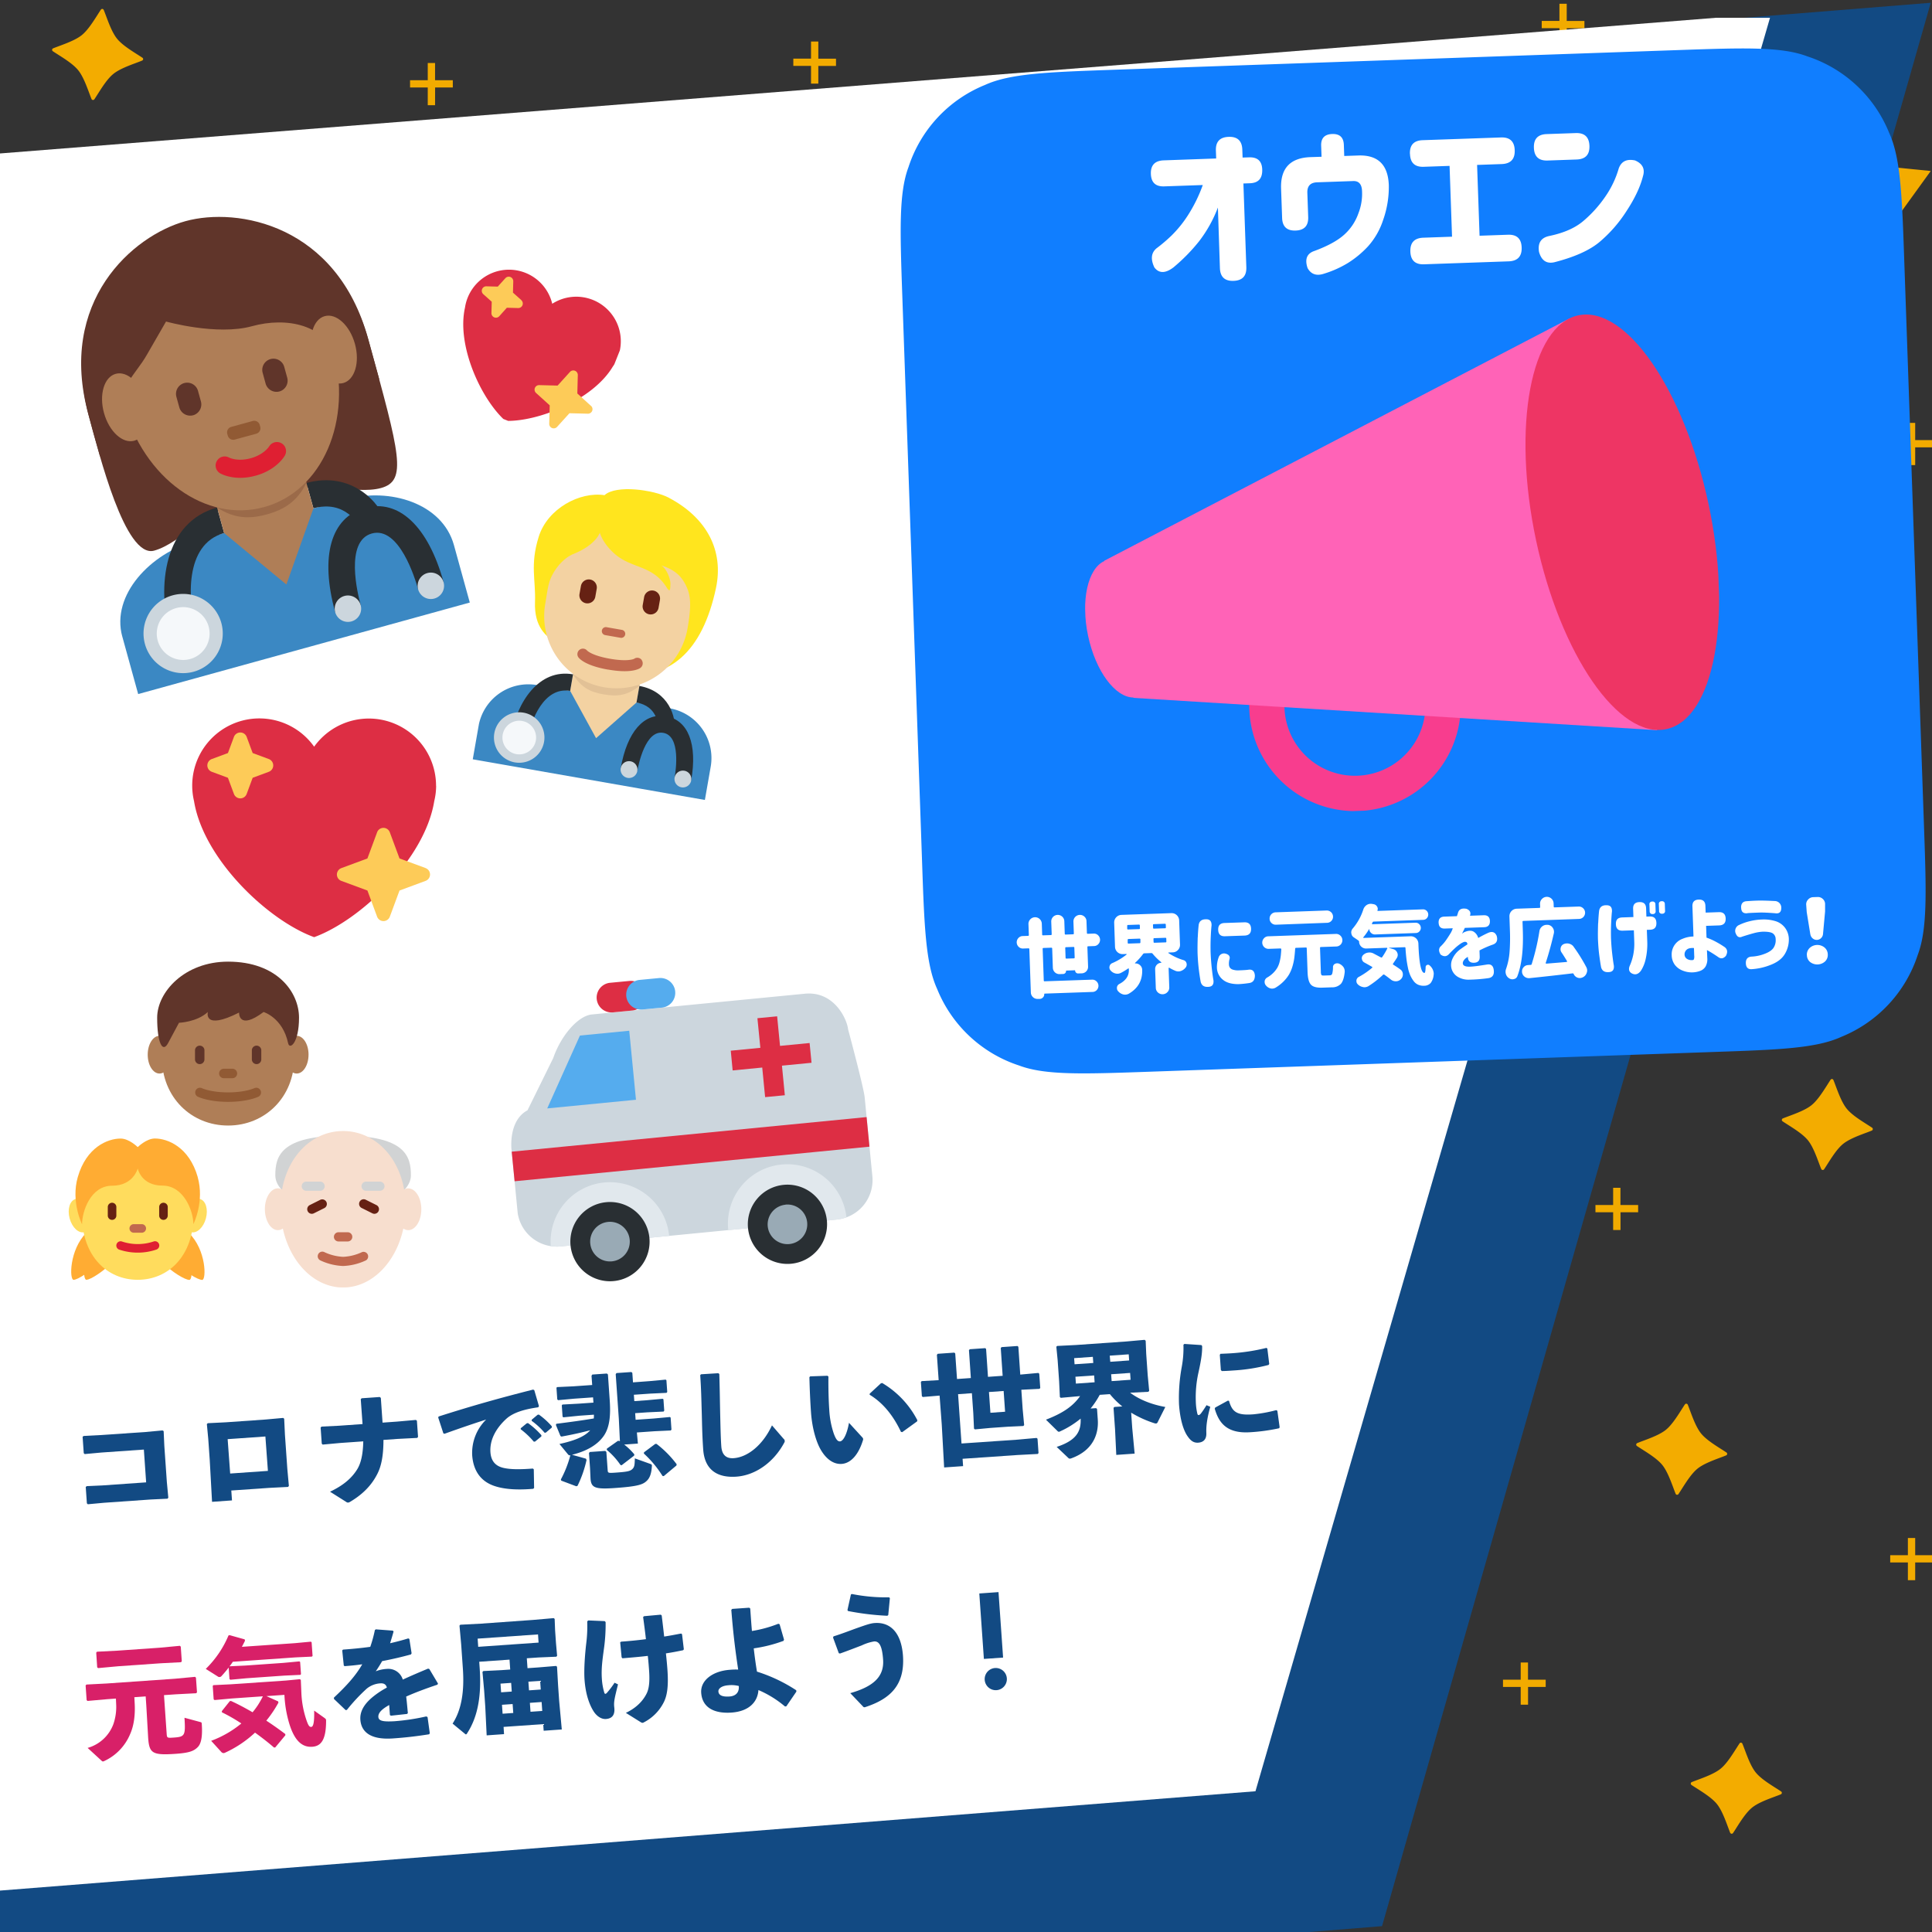<svg id="レイヤー_1" data-name="レイヤー 1" xmlns="http://www.w3.org/2000/svg" xmlns:xlink="http://www.w3.org/1999/xlink" viewBox="0 0 1024 1024"><rect x="0" y="0" width="1024" height="1024" fill="#333333" stroke="none"/><defs><style>.cls-1{fill:none;}.cls-2{clip-path:url(#clip-path);}.cls-3{fill:#f3ac00;}.cls-4{fill:#f2ab00;}.cls-5{clip-path:url(#clip-path-2);}.cls-6{fill:#124a83;}.cls-7{clip-path:url(#clip-path-3);}.cls-8{fill:#fff;}.cls-9{clip-path:url(#clip-path-4);}.cls-10{fill:#d82068;}.cls-11{clip-path:url(#clip-path-7);}.cls-12{fill:#dd2e44;}.cls-13{fill:#fdcb58;}.cls-14{clip-path:url(#clip-path-9);}.cls-15{clip-path:url(#clip-path-10);}.cls-16{fill:#3b88c3;}.cls-17{fill:#f3d2a2;}.cls-18{fill:#e2c196;}.cls-19{fill:#ffe51e;}.cls-20{fill:#c1694f;}.cls-21{fill:#662113;}.cls-22{fill:#292f33;}.cls-23{fill:#ccd6dd;}.cls-24{fill:#f5f8fa;}.cls-25{clip-path:url(#clip-path-12);}.cls-26{fill:#60352a;}.cls-27{fill:#af7e57;}.cls-28{fill:#9b6a49;}.cls-29{fill:#df1f32;}.cls-30{fill:#915a34;}.cls-31{clip-path:url(#clip-path-15);}.cls-32{clip-path:url(#clip-path-16);}.cls-33{fill:#e1e8ed;}.cls-34{fill:#99aab5;}.cls-35{fill:#55acee;}.cls-36{clip-path:url(#clip-path-19);}.cls-37{clip-path:url(#clip-path-21);}.cls-38{clip-path:url(#clip-path-22);}.cls-39{fill:#ffac33;}.cls-40{fill:#ffdc5d;}.cls-41{clip-path:url(#clip-path-25);}.cls-42{fill:#d1d3d4;}.cls-43{fill:#f7dece;}.cls-44{clip-path:url(#clip-path-27);}.cls-45{fill:#107eff;}.cls-46{clip-path:url(#clip-path-31);}.cls-47{fill:#f83d8e;}.cls-48{fill:#ff63b7;}.cls-49{fill:#ee3564;}</style><clipPath id="clip-path"><rect class="cls-1" width="1024" height="1024"/></clipPath><clipPath id="clip-path-2"><rect class="cls-1" y="0.47" width="1024" height="1023.53"/></clipPath><clipPath id="clip-path-3"><rect class="cls-1" y="9.41" width="943.2" height="1014.59"/></clipPath><clipPath id="clip-path-4"><rect class="cls-1" x="458.86" y="8.32" width="532.45" height="532.45" transform="translate(-9.14 25.47) rotate(-2)"/></clipPath><clipPath id="clip-path-7"><rect class="cls-1" x="101.88" y="380.84" width="129.25" height="115.88"/></clipPath><clipPath id="clip-path-9"><rect class="cls-1" x="247.53" y="273.93" width="156.01" height="124.91" transform="translate(-61.94 599.04) rotate(-80.07)"/></clipPath><clipPath id="clip-path-10"><rect class="cls-1" x="247.52" y="273.93" width="156.01" height="124.91" transform="translate(-61.94 599.04) rotate(-80.07)"/></clipPath><clipPath id="clip-path-12"><rect class="cls-1" x="38.68" y="112.89" width="182.36" height="234.96" transform="translate(-56.6 42.85) rotate(-15.43)"/></clipPath><clipPath id="clip-path-15"><rect class="cls-1" x="270.22" y="517.26" width="189.03" height="157.53" transform="translate(-56.09 38.19) rotate(-5.57)"/></clipPath><clipPath id="clip-path-16"><rect class="cls-1" x="270.22" y="517.26" width="189.03" height="157.53" transform="translate(-56.09 38.19) rotate(-5.57)"/></clipPath><clipPath id="clip-path-19"><rect class="cls-1" x="78.29" y="509.69" width="85.24" height="86.86"/></clipPath><clipPath id="clip-path-21"><rect class="cls-1" x="78.29" y="509.69" width="85.24" height="86.86"/></clipPath><clipPath id="clip-path-22"><rect class="cls-1" x="36.42" y="603.43" width="73.21" height="74.95"/></clipPath><clipPath id="clip-path-25"><rect class="cls-1" x="140.39" y="599.44" width="82.92" height="82.92"/></clipPath><clipPath id="clip-path-27"><rect class="cls-1" x="243.74" y="144.67" width="76.75" height="85.61" transform="matrix(0.37, -0.93, 0.93, 0.37, 3.27, 379.78)"/></clipPath><clipPath id="clip-path-31"><rect id="SVGID" class="cls-1" x="574.44" y="170.2" width="336.04" height="258.72" transform="translate(-10 26.09) rotate(-2)"/></clipPath></defs><g class="cls-2"><polygon class="cls-3" points="692.24 42.72 704.84 86.16 660.72 75.16 692.24 42.72"/><polygon class="cls-3" points="978.32 86.16 1023.33 90.63 996.7 127.48 978.32 86.16"/><path class="cls-4" d="M230.59,55.77h-3.87V46.36h-9.38V42.52h9.38V33.4h3.87v9.12H240v3.84h-9.38Z"/><path class="cls-4" d="M551.33,98.15h-3.87V88.74h-9.37V84.9h9.37V75.78h3.87V84.9h9.38v3.84h-9.38Z"/><path class="cls-4" d="M830.4,24.33h-3.87v-9.4h-9.38V11.09h9.38V2h3.87v9.12h9.38v3.84H830.4Z"/><path class="cls-4" d="M1015.09,246.51h-3.87V237.1h-9.37v-3.84h9.37v-9.12h3.87v9.12h9.38v3.84h-9.38Z"/><path class="cls-4" d="M33.16,328.2H29.29v-9.4H19.92V315h9.37v-9.12h3.87V315h9.38v3.84H33.16Z"/><path class="cls-4" d="M56.51,115.61H52.64v-9.4H43.26v-3.84h9.38V93.25h3.87v9.12h9.37v3.84H56.51Z"/><path class="cls-4" d="M433.73,44.33h-3.87V34.92h-9.38V31.08h9.38V22h3.87v9.11h9.37v3.84h-9.37Z"/><path class="cls-4" d="M982.24,382.79h-3.87v-9.41H969v-3.84h9.38v-9.12h3.87v9.12h9.37v3.84h-9.37Z"/><path class="cls-3" d="M971.08,571.9a.87.87,0,0,0-.82.38c-.55.81-1.14,1.75-1.77,2.75-2.33,3.65-5.22,8.2-8.3,10.7s-8.12,4.37-12.18,5.88c-1.1.41-2.15.8-3.06,1.17a.87.87,0,0,0-.48,1.13.83.83,0,0,0,.32.4c.81.55,1.75,1.14,2.75,1.78,3.65,2.32,8.2,5.21,10.7,8.29s4.37,8.13,5.88,12.19c.41,1.1.8,2.14,1.17,3a.86.86,0,0,0,1.13.48.83.83,0,0,0,.4-.32c.55-.81,1.14-1.75,1.78-2.74,2.32-3.66,5.21-8.21,8.29-10.7s8.13-4.38,12.19-5.89c1.1-.41,2.14-.8,3-1.17a.86.86,0,0,0,.48-1.13.83.83,0,0,0-.32-.4c-.81-.54-1.75-1.14-2.74-1.77-3.66-2.33-8.21-5.22-10.7-8.3s-4.37-8.13-5.89-12.19c-.41-1.1-.8-2.14-1.16-3A.87.87,0,0,0,971.08,571.9Z"/><path class="cls-3" d="M40.32,456.63a.69.69,0,0,0-.6.41c-.33.71-.69,1.53-1.07,2.41-1.38,3.2-3.11,7.19-5.25,9.55s-5.91,4.5-8.95,6.23c-.83.46-1.61.9-2.29,1.31a.7.7,0,0,0,.07,1.24c.71.33,1.54.69,2.41,1.06,3.2,1.39,7.19,3.12,9.55,5.26s4.51,5.91,6.23,8.95c.46.83.9,1.61,1.31,2.29a.7.7,0,0,0,1.24-.07c.33-.71.69-1.54,1.06-2.41,1.39-3.2,3.12-7.19,5.26-9.56s5.92-4.5,9-6.22c.82-.46,1.6-.9,2.28-1.31a.7.7,0,0,0-.07-1.24c-.71-.33-1.53-.69-2.4-1.07-3.2-1.39-7.19-3.11-9.56-5.25s-4.5-5.92-6.22-9c-.47-.82-.91-1.6-1.31-2.28A.72.72,0,0,0,40.32,456.63Z"/><path class="cls-3" d="M893.84,744a.85.85,0,0,0-.81.38c-.55.81-1.15,1.75-1.78,2.74-2.33,3.66-5.22,8.21-8.29,10.7s-8.13,4.37-12.19,5.89c-1.1.41-2.15.8-3,1.16a.87.87,0,0,0-.49,1.13.94.94,0,0,0,.32.41c.82.54,1.76,1.14,2.75,1.77,3.66,2.33,8.21,5.22,10.7,8.29s4.37,8.13,5.89,12.19c.41,1.1.8,2.15,1.16,3.05a.87.87,0,0,0,1.13.49.85.85,0,0,0,.4-.32c.55-.82,1.15-1.76,1.78-2.75,2.33-3.66,5.22-8.21,8.29-10.7s8.13-4.37,12.19-5.89c1.1-.41,2.15-.8,3-1.16a.87.87,0,0,0,.49-1.13.85.85,0,0,0-.32-.4c-.82-.55-1.75-1.15-2.75-1.78-3.65-2.32-8.21-5.22-10.7-8.29s-4.37-8.13-5.88-12.19c-.41-1.1-.8-2.15-1.17-3.05A.87.87,0,0,0,893.84,744Z"/><path class="cls-3" d="M18.5,601.08a.7.7,0,0,0-.6.4c-.33.72-.69,1.54-1.07,2.41-1.39,3.2-3.11,7.19-5.25,9.56s-5.91,4.5-8.95,6.22c-.83.47-1.61.91-2.29,1.31a.71.71,0,0,0-.25,1,.79.79,0,0,0,.32.28c.71.34,1.53.69,2.4,1.07,3.2,1.39,7.19,3.12,9.56,5.25s4.51,5.92,6.23,9c.46.82.9,1.61,1.31,2.28a.71.71,0,0,0,1,.25.76.76,0,0,0,.28-.31c.33-.72.69-1.54,1.06-2.41,1.39-3.2,3.12-7.19,5.26-9.56s5.92-4.5,9-6.22l2.28-1.31a.7.7,0,0,0,.24-1,.65.65,0,0,0-.31-.28c-.71-.34-1.53-.69-2.4-1.07-3.2-1.39-7.2-3.12-9.57-5.25s-4.5-5.92-6.22-9c-.46-.83-.9-1.6-1.31-2.28A.67.67,0,0,0,18.5,601.08Z"/><path class="cls-3" d="M922.81,923.66a.86.86,0,0,0-.82.38c-.54.81-1.14,1.75-1.77,2.74-2.33,3.66-5.22,8.21-8.3,10.7s-8.12,4.38-12.18,5.89c-1.1.41-2.15.8-3.06,1.17a.87.87,0,0,0-.48,1.13.89.89,0,0,0,.32.4c.82.55,1.75,1.14,2.75,1.77,3.65,2.33,8.2,5.22,10.7,8.3s4.37,8.12,5.88,12.18c.42,1.1.8,2.15,1.17,3.06a.87.87,0,0,0,1.13.48.89.89,0,0,0,.4-.32c.55-.81,1.15-1.75,1.78-2.75,2.32-3.65,5.22-8.2,8.29-10.7s8.13-4.37,12.19-5.88c1.1-.41,2.14-.8,3.05-1.17a.87.87,0,0,0,.49-1.13.92.92,0,0,0-.33-.4c-.81-.55-1.74-1.14-2.74-1.78-3.66-2.32-8.21-5.21-10.7-8.29s-4.37-8.13-5.88-12.19c-.42-1.1-.8-2.14-1.17-3A.87.87,0,0,0,922.81,923.66Z"/><path class="cls-3" d="M59.85,820.6a.69.69,0,0,0-.6.41c-.34.71-.69,1.53-1.07,2.4-1.39,3.2-3.12,7.19-5.25,9.56s-5.92,4.5-9,6.23c-.83.46-1.61.9-2.28,1.31a.69.69,0,0,0-.25,1,.7.7,0,0,0,.31.28c.72.33,1.54.69,2.41,1.06,3.2,1.39,7.19,3.12,9.56,5.26s4.5,5.91,6.22,8.95c.47.83.91,1.61,1.31,2.29a.7.7,0,0,0,1,.24.65.65,0,0,0,.28-.31c.34-.71.69-1.54,1.07-2.41,1.39-3.2,3.12-7.19,5.25-9.56s5.92-4.5,9-6.22c.83-.46,1.6-.9,2.28-1.31a.71.71,0,0,0,.25-1,.76.76,0,0,0-.31-.28c-.72-.33-1.54-.69-2.41-1.07-3.2-1.39-7.19-3.11-9.56-5.25s-4.5-5.92-6.22-9c-.47-.82-.91-1.6-1.31-2.28A.72.72,0,0,0,59.85,820.6Z"/></g><g class="cls-5"><polygon class="cls-6" points="1023.33 1.47 -509.73 124.83 -607.9 132.7 -1987.67 243.7 -1987.67 1239.73 -898.61 1152.24 -325.77 1106.09 732.51 1020.9 1023.33 1.47"/></g><g class="cls-7"><polygon class="cls-8" points="938.81 7.11 -601.25 128.87 -693.55 136.15 -1990.99 238.81 -1990.99 1159.49 -966.94 1078.56 -428.32 1035.94 665.42 949.4 938.81 7.11"/></g><g class="cls-2"><path class="cls-6" d="M52.84,760.65,77,759l9.13-.84.61.35.36,7.86,1.33,19.07.78,8.35-.42.55-9,.43-24.7,1.73-8.55.79-.49-.49-.61-8.69.56-.43,8.18-.37,23.28-1.63-1.21-17.38-22.5,1.57-8.87.82-.49-.49-.61-8.69.56-.42Z"/><path class="cls-6" d="M112.39,796l-1.23-22.27-.78-11.09-.74-7.83.48-.49,9.55-.47,21.14-1.48,9.26-.84.55.42.4,8.44,1.28,18.29.81,8.87-.42.55-9.86.5L122.59,790l.37,5.25Zm28.27-34.63-20,1.41L122,781l20-1.4Z"/><path class="cls-6" d="M191.21,741.6l.48-.49,9.6-.67.56.48.91,13.1,7.66-.54,10-.89.55.42.6,8.56-.42.55-10.32.53-7.59.53c0,7.94-1,13.94-3.52,18.55-3.28,6.23-8.18,10.74-14.31,14.36a3.16,3.16,0,0,1-.89.32,1.84,1.84,0,0,1-1.14-.44l-8.45-5.33c6.3-3,11.2-6.65,14.47-12,1.92-3.2,3-7.84,3.14-14.69l-12.25.86-9.26.85-.49-.49-.6-8.56.49-.49,9.15-.45,12.58-.88Z"/><path class="cls-6" d="M235,759.72l-2.74-8.41.22-.54c17.78-5.68,32-9.67,50.09-14.26l.61.29,2.48,8.49-.41.61c-7.16,1-13.36,2.76-17.09,6.28-5.69,5.29-8.65,11.42-8.22,17.52.34,5,3,7.41,6.9,8.31,3.64.86,8.85.88,15.6.35l.48.42.17,9.89-.49.43c-8.1.7-15.22.34-20.7-1.55-6.61-2.28-11-7.45-11.63-16.26a24.73,24.73,0,0,1,7.41-18.9c-6.24,2-13.06,4.3-22.08,7.54ZM276,757l3.2-2.63.64-.11a41.58,41.58,0,0,1,7.1,6.41l0,.65-3.39,2.78-.64,0a41.61,41.61,0,0,0-6.91-6.55Zm5.81-4.51,3.14-2.63.65-.11a39.52,39.52,0,0,1,6.88,6.23l0,.65-3.2,2.7-.64.05a39.24,39.24,0,0,0-6.83-6.3Z"/><path class="cls-6" d="M310.57,773.13l.31.69a60,60,0,0,1-4.78,13.7l-.64.24-8-3-.18-.64a57.92,57.92,0,0,0,5-12.73l.13-.08c-.58.11-.9.13-1.48-.61l-4.41-5.36c7.44-1.63,13.22-3.73,16.3-7.27-4.67,1.24-9.42,2.29-15.21,3.35l-.55-.29-2.43-5.89.22-.6c7-.89,14.14-1.84,19.87-2.83a16,16,0,0,0,.06-2l-7.65.54-8.54.86-.42-.36-.41-6,.36-.42,8.57-.46,7.84-.55-.2-2.79-10,.7-8.55.79-.42-.43-.43-6.16.37-.35,8.57-.4,10-.7-.35-4.92.41-.62,7.72-.54.56.48.95,13.62c.52,7.52.13,14-3,18.71-3.66,5.47-10.22,8.6-17,10.25Zm11.5,6c.11,1.55.18,1.68,4,1.41,6.22-.43,7.83-.74,9.05-1.87s1.27-2.37,1.36-5.7l8.22,2.94c.74.28.88.46.8,1.25-.17,3.07-.82,5.86-2.53,7.54-2.07,2.1-4.54,3.12-17.31,4-10.38.73-12.34-.24-12.67-5l-.25-5.39-.57-8.17.42-.55,8.24-.58.56.55Zm22.18-47.1,8.55-.8.41.3.44,6.23-.36.48-8.58.4-8.75.61.24,3.37,6.48-.45,8.55-.79.41.3.42,6-.36.48-8.57.4-6.48.45.24,3.5,9.6-.67,8.55-.79.41.29.44,6.36-.36.48-8.57.4-9.4.66.54,5.89-7.26.51a34.07,34.07,0,0,1,5.38,5.22l-.14.67-6.62,5.09-.6-.16a38.73,38.73,0,0,0-7.27-8l.08-.66,5.84-4.12.65,0,.41.24L328,752.16l-1.66-23.8.41-.61,7.91-.55.49.48.35,5Zm3.05,33.28H348a55,55,0,0,1,10.66,10.79l-.15.66-6.71,5.62-.65-.09a57.23,57.23,0,0,0-9.89-11.88l.08-.66Z"/><path class="cls-6" d="M371.55,728.4l9.15-.57.55.41c.24,8.07.3,13.6.44,20.3.14,5.66.26,13,.61,18,.33,4.67,2.68,6.59,6.57,6.32,7.46-.52,15.48-7,20.29-17.39l6.16,7.13a1.5,1.5,0,0,1,.34,2.06c-5.7,10.63-15.47,17.31-25.39,18s-16.79-3.45-17.56-14.41c-.63-9-.6-15.07-.81-21-.16-5.07-.24-10.8-.77-18.38Z"/><path class="cls-6" d="M429.43,729.5l9.16-.32.49.43c-.08,7.24.17,13.67.44,17.43a46.8,46.8,0,0,0,2.38,12.73c.9,2.48,1.87,4.3,3.3,4.2,1.75-.12,3.71-3.78,4.78-9.85l7.06,7.72a1.37,1.37,0,0,1,.31,1.61c-2.13,6.92-6,12.08-11.25,12.45-4.22.29-8.12-2.43-11.08-7.5-2.3-3.94-4.56-11.08-5.18-19.9-.36-5.26-.67-11.49-.84-18.58ZM461,738.63l5.88-5.43.7-.18a49.12,49.12,0,0,1,18.65,19.75l-.16.6-7.87,5.7-.67-.15c-4.12-8.7-9.55-15.43-16.62-19.69Z"/><path class="cls-6" d="M489.1,740.44l-.49-.42-.52-7.52.42-.49,9-.5-.94-13.42.42-.55,8.82-.62.48.43.95,13.55,7.33-.51-1-14.79.43-.48,8.17-.57.48.42,1,14.78,7.78-.54-1-14.72.42-.49,8.43-.59.48.43,1,14.72,9.59-.87.48.42.53,7.52-.42.49-9.61.48.71,10.31.78,8.42-.42.48-8.25.38-9.27.65-8.16.77-.48-.42-.37-8.12-.75-10.64-7.32.51,1.82,26.14,29.12-2,10.68-.94.49.42.53,7.59-.42.48-10.72.56-29.11,2,.27,3.89-10.05.7-1.26-22.71L498,739.69Zm35.07-2.64.77,11,7.78-.55-.77-11Z"/><path class="cls-6" d="M608.31,728.91l.78,8.29-.49.49-9.61.48c4.27,3.22,10.53,6.1,18.65,7.56l-4.18,8.3a.9.9,0,0,1-.69.44,2.42,2.42,0,0,1-.92-.13,57.4,57.4,0,0,1-12.31-5.59l.57,8.17,1.27,13.53-9.73.68L591,757.56l-.8-11.35.43-.49,4.21-.29a45,45,0,0,1-6.58-6.51l-5.38.37a45.77,45.77,0,0,1-4.84,7.25l2.92-.2.49.42.4,5.71c.41,5.9-1.18,15.78-14,20.46a2.88,2.88,0,0,1-.64.17,1.08,1.08,0,0,1-1-.38l-6.15-5.83c10.58-3.47,13-8.33,12.7-15a48,48,0,0,1-10.67,6.67,3.48,3.48,0,0,1-.83.32c-.26,0-.53-.15-.88-.52l-6-5.9c8.43-3.26,14.05-6.78,18.08-12.47l-.32,0-9.91.89-.48-.43-.39-8.31-.79-11.28-.69-7.06.43-.42,9.93-.5,26.59-1.86,9.84-.88.56.48.29,7Zm-39-9.06.23,3.24,9.92-.69-.23-3.25Zm.69,9.85.25,3.64,9.92-.7-.25-3.63Zm18.47-7.93,10-.7-.22-3.25-10.06.7Zm.72,10.24,10.05-.7-.26-3.63-10.05.7Z"/><path class="cls-6" d="M627.74,712.31l9,.6.42.5c.07,3.77-.51,7.53-2,14.28a59.78,59.78,0,0,0-1.35,15.21,31.15,31.15,0,0,0,.85,6.52c.26.83.91.85,1.81-.19a51.06,51.06,0,0,0,3-4.45l2,.84c-1.56,5.65-2.24,9.8-2.09,13.9.14,2.92-1.16,4.84-4.14,5.11-2.59.25-4.24-1.07-5.91-3.56-1.6-2.3-3.78-7.42-4.43-16.76a91,91,0,0,1,1.47-19.91,55,55,0,0,0,.88-11.66ZM678,757a99.57,99.57,0,0,1-15.17,2.1c-13,.92-16.92-5.4-19-12.48l.28-.61,6.72-3.66.59.15c1.66,6,4.33,7.78,13,7.11a75.36,75.36,0,0,0,12-2.21l.61.35,1.2,8.65Zm-31.17-39.45c2.14-.09,4.22-.17,6.23-.31a105.31,105.31,0,0,0,18.18-2.83l.48.35,1,8.15-.35.54a95.49,95.49,0,0,1-18.63,2.93c-2.07.15-4.08.29-6.17.3l-.49-.55-.56-8Z"/><path class="cls-10" d="M88.33,918.8c.17,2.33.17,2.4,3.74,2.15,5.9-.41,6.31-1,5.71-10.5l8.44,2.28c.66.15.68.41.72,1,.48,6.81-.37,10.52-2.13,12.27-2.07,2.1-4.48,3.05-11.68,3.56-12.39.86-14-.32-14.59-8.3l-1-17.33-.33-4.8-6,.42.19,3.57c.3,6.17-.49,11.7-2.46,16.07a27.27,27.27,0,0,1-13.48,14.1,3.48,3.48,0,0,1-.83.32.91.91,0,0,1-.67-.28l-7.52-6.9A20.47,20.47,0,0,0,60.1,913.8a27.91,27.91,0,0,0,1.46-10.72l-.12-2.8-4.28.3-10.76.95-.48-.42-.54-7.78.42-.49,10.78-.56,36.11-2.52,10.69-1,.48.43.55,7.78-.42.48-10.72.56-6.35.44ZM52,884.13l-.49-.42L51,875.93l.42-.49,10.78-.55,22.44-1.57,10.68-1,.49.43.54,7.78-.42.48-10.71.56-22.44,1.57Z"/><path class="cls-10" d="M156.2,870.92l8.55-.8.41.3.51,7.27-.37.35-8.57.4-33.33,2.33c-.53.82-1.13,1.64-1.73,2.4l8.45-.4,20-1.4,8.55-.8.41.3.45,6.49-.36.35-8.58.4-20,1.4-8.48.79-.48-.36-.43-6.1c-1.25,1.65-2.52,3.11-3.73,4.43a1.44,1.44,0,0,1-2,.34l-.07-.06-6.34-4a54,54,0,0,0,12.05-17.72l.57-.17,8,2.24.18.7c-.51,1.08-1.09,2.17-1.66,3.25Zm-8.79,30.85.18.64a61.64,61.64,0,0,1-6.44,9.57c3.62,2.35,7,4.78,10.08,7.11l0,.66-5.35,6.43-.65.05c-2.91-2.54-6.36-5.23-10.06-7.9A59.65,59.65,0,0,1,119.21,929a2.45,2.45,0,0,1-.64.18,1.75,1.75,0,0,1-1.35-.69l-5.3-5.82a55,55,0,0,0,16-9.2,89.4,89.4,0,0,0-10.32-5.92l0-.65,4.19-5.25.64-.11c3.7,1.7,7.63,3.77,11.43,6,1-1.17,1.86-2.35,2.69-3.58a44.42,44.42,0,0,0,2.78-4.88l-16.47,1.15-9.13.83-.48-.35-.5-7.14.36-.41,9.23-.45,29.31-2,7.31-.71.48.42.3,7a51.16,51.16,0,0,0,2.86,14.79c.89,2.54,1.52,3.15,2.36,3.09s1.73-1.36,1.55-8.65l5.42,3.86c.89.66.91.85.9,1.63,0,10.1-2.72,13.36-7.32,13.68-4.93.34-9.3-2.55-12.28-12.57a62.57,62.57,0,0,1-2.48-14.94l-9.53.67Z"/><path class="cls-6" d="M177,899.76c6.85-6.41,11.63-11.76,15-17.66-3.09.48-6.33.77-9.38,1l-.41-.36-.82-8,.43-.42c4.86-.34,9.65-.81,14.43-1.46a69,69,0,0,0,2.44-8.9l.5-.37,9,.68.42.43c-.62,2.32-1.26,4.32-1.84,6.25,3.2-.74,6.41-1.55,9.6-2.56l.6.28,1.19,7.61-.35.61c-4.67,1.3-9.92,2.52-15.26,3.54-.93,1.63-2.22,3.74-3.4,5.39a19,19,0,0,1,6-1.27,8,8,0,0,1,8.34,5.67c4-1.84,8.47-3.78,13.41-5.82l.66.21,4.58,7.7-.28.6c-6.43,2.15-11.89,4.22-16.57,6.3.31,2.52.6,5.7.88,8.8l-.43.42-8.53.93-.55-.36c-.13-1.88-.27-3.82-.37-5.31-3.83,2.15-5.9,4.12-5.75,6.33s2.79,2.6,8.56,2.27a116.49,116.49,0,0,0,16.83-2.55l.68.34,1.19,8.59-.36.54c-6.12.95-11.55,1.66-19.13,2.19-13.1.92-16.92-4.36-17.31-9.93-.44-6.23,4.51-10.94,10.3-14.8,1.12-.74,2.37-1.47,3.75-2.22-.44-1.6-1.47-2.37-3.41-2.24a12.54,12.54,0,0,0-7.24,2.79,95.4,95.4,0,0,0-10.54,11.29l-.65.11L177,900.47Z"/><path class="cls-6" d="M267.15,919.13l-9.21.65-.74-15.26-.59-8.43-.89-9.91.43-.49,9.67-.48,4.6-.32-.36-5.25L254,880.76l.22,3.11c1,13.88-.62,25.66-6.68,34.88-.17.33-.36.48-.55.5a.67.67,0,0,1-.48-.23l-6.63-5.47c4.82-7.44,6.28-17.25,5.45-29.18l-.9-12.84-.89-9.91.42-.48,10.78-.56,28-2,10.75-.94.49.42.23,6,.47,6.75.6,6.8-.42.48-9.42.4-6.22.43.37,5.25,5.51-.38,9.65-.8.49.42.56,9.93.57,8.17,1.39,15.15-9.6.67-.25-3.5-21,1.47Zm18.31-48.52-.3-4.34-32,2.24.3,4.34Zm-14.22,25.95-.32-4.6-5.64.4.32,4.6Zm.8,11.35-.34-4.73-5.64.39.33,4.74Zm14.57-12.42-.32-4.6-6.23.43.33,4.6Zm.79,11.35-.33-4.74-6.22.44.33,4.73Z"/><path class="cls-6" d="M311.8,858.86l8.7.37.49.49a93.32,93.32,0,0,1-1,14.93c-.64,4.86-1.35,9.6-1,15a33.2,33.2,0,0,0,1.31,7.53c.25.76.71.8,1.43,0a44.06,44.06,0,0,0,4-5.3l1.82.86c-1.72,7.09-2.3,9.08-2,12,.55,4.06-1,6.12-4.37,6.36-2.53.18-4.8-1.55-6.25-3.6-2-2.92-4.5-8.48-5.12-17.3-.4-5.77.31-14.16.93-19.35a72.48,72.48,0,0,0,.5-11.5Zm19.92,49c5.61-2.67,9.06-6.37,10.95-10.15,1.26-2.43,1.79-6.05,1.37-12.15-.14-2-.35-4.93-.69-7.9-4.26.5-8.73.87-13.46,1.27l-.43-.56-.75-7.9.5-.36c4.34-.3,8.87-.75,13.14-1.31-.39-3.68-.93-7.62-1.48-11.75l.49-.43,8.87-.81.49.42c.46,3.81.91,7.49,1.3,11.18,3.29-.49,6.24-1.09,9-1.6l.48.36.95,8-.36.48c-2.82.59-5.85,1.19-9.14,1.68.37,3.3.66,6.6.81,8.74.65,9.21-.24,14.23-2.33,17.89a24.16,24.16,0,0,1-10.32,10,1.85,1.85,0,0,1-.5.17,1.58,1.58,0,0,1-.87-.26Z"/><path class="cls-6" d="M415.32,869.67a75.17,75.17,0,0,1-15.82,4c.5,4.4,1.05,8.4,1.71,12.33A83.43,83.43,0,0,1,422,895.86l.11.71-5.32,7.79-.71.12a55.15,55.15,0,0,0-14.1-8.72c-.36,6-4.68,11.27-14.28,11.94-8.95.63-15.49-2.5-16.05-10.47-.47-6.75,6.36-11.59,15.18-12.2a34.35,34.35,0,0,1,4.42-.12c-1.46-9.73-2.6-18.52-3.64-31.67l.48-.49,9-.63.55.42c.3,4.28.57,8.23.9,11.92a66.18,66.18,0,0,0,14-3.84l.67.28,2.33,8.1Zm-29.24,23.55c-3.44.24-5.42,1.68-5.31,3.3.15,2.14,2.35,2.9,5.86,2.66s5.24-2.33,4.95-5.56a15.46,15.46,0,0,0-5.5-.4Z"/><path class="cls-6" d="M444.58,876.23l-3.06-8.32.28-.61c4.4-1.35,9.16-3.24,13.1-4.63,3.75-1.3,6.36-2.27,8.69-2.43,8.3-.58,14.1,5.07,15,17.26,1.09,15.63-6.74,23-20.11,27.34a1,1,0,0,1-1.14-.44l-6.68-7c12.78-3.63,18-9.08,17.4-17.77-.52-7.32-2.06-9.82-4.79-9.63a24.91,24.91,0,0,0-6.5,2.08c-3.36,1.28-7.42,2.87-11.55,4.33Zm4.59-22.87,1.83-8.27.57-.23a91.43,91.43,0,0,0,19.67,1.75l.42.42-.87,9-.5.36a140.21,140.21,0,0,1-20.83-2.52Z"/><path class="cls-6" d="M531.66,878.55l-10.18.71-2.43-34.69,10.18-.72Zm2,11.46a5.88,5.88,0,1,1,0-.11Z"/></g><g class="cls-11"><g class="cls-11"><path class="cls-12" d="M231.12,416.5a35.63,35.63,0,0,0-64.62-20.74,35.6,35.6,0,0,0-63.66,28.84c5,30.76,39.15,63.21,63.66,72.12,24.51-8.91,58.71-41.36,63.66-72.12a35,35,0,0,0,1-8.1"/><path class="cls-13" d="M225.57,460.08,211.75,455l-5.12-13.81A3.6,3.6,0,0,0,202,439a3.55,3.55,0,0,0-2.13,2.14L194.74,455l-13.82,5.12a3.61,3.61,0,0,0-2.13,4.64,3.56,3.56,0,0,0,2.13,2.13L194.74,472l5.12,13.82a3.6,3.6,0,0,0,6.77,0L211.75,472l13.82-5.12a3.61,3.61,0,0,0,0-6.77m-83.11-57.81-8.54-3.17-3.17-8.54a3.6,3.6,0,0,0-4.64-2.13,3.56,3.56,0,0,0-2.13,2.13l-3.17,8.54-8.54,3.17a3.6,3.6,0,0,0,0,6.77l8.54,3.17,3.17,8.54a3.6,3.6,0,0,0,6.77,0l3.17-8.54,8.54-3.17a3.6,3.6,0,0,0,2.13-4.64,3.56,3.56,0,0,0-2.13-2.13"/></g></g><g class="cls-14"><g class="cls-15"><g class="cls-2"><path class="cls-16" d="M373.6,424l3.08-17.58a26.77,26.77,0,0,0-21.74-31h0l-70.31-12.31a26.77,26.77,0,0,0-31,21.75l-3.08,17.58Z"/><polygon class="cls-17" points="302.2 366.2 315.93 391.25 337.35 372.36 340.43 354.78 305.27 348.63 302.2 366.2"/><path class="cls-18" d="M303.73,357.41c4.29,7,9,9.37,16.24,10.63s12.51.62,18.92-4.47L342,346l-35.15-6.15Z"/><path class="cls-19" d="M354.52,263.81c-8-4.22-28-7-34.12-1.36-13-2-30.2,7-34.89,22.1-4.65,14.92-1.5,22.78-1.95,34.53-.51,13.32,6.08,18.76,11.62,21.53,6.46,12.58,15.49,13.67,30.5,16.3,29.32,5.13,46.72-12,53.79-45.15,4.27-20-4.88-37.35-25-47.95"/><path class="cls-17" d="M363.64,310.46c-2.15-4.42-5.23-8.22-13-10.73,2.75,1.89,4.78,7.12,4.7,9.8s-.08,4.86-2,1.83c-7.64-12.12-18.67-9.81-27.77-18-6.35-5.71-7.66-11-7.66-11s-2,6.44-14,11.27c-3.48,1.4-8,5.08-11.18,11.12-2.3,4.35-2.55,8.53-3.78,15.54a38.27,38.27,0,0,0,75.39,13.2c2.23-12.74,1.76-17.94-.69-23"/><path class="cls-20" d="M329,338.06l-8.37-1.47a2.13,2.13,0,0,1,.73-4.19l8.38,1.47a2.13,2.13,0,0,1-.74,4.19"/><path class="cls-21" d="M310.61,319.74a4.26,4.26,0,0,1-3.46-4.92l.74-4.19a4.25,4.25,0,0,1,8.38,1.46l-.74,4.19a4.25,4.25,0,0,1-4.92,3.46m33.5,5.86a4.26,4.26,0,0,1-3.45-4.92l.74-4.19a4.25,4.25,0,0,1,8.39,1.36.36.36,0,0,0,0,.11l-.74,4.19a4.24,4.24,0,0,1-4.92,3.45"/><path class="cls-20" d="M322.29,354.91c-12.1-2.11-15.28-5.86-15.79-6.6a2.93,2.93,0,0,1,4.7-3.48c.2.2,2.79,2.69,12.1,4.32,9.66,1.69,12.83.05,12.86,0a2.86,2.86,0,0,1,4,.71l0,.07a3,3,0,0,1-.78,4.1c-.73.53-5,3-17.09.85"/><path class="cls-22" d="M279.62,391.69l-8.79-1.54c3.15-18,14.79-35.91,32.9-32.74l-1.53,8.79c-13.9-2.43-20.85,15.61-22.58,25.49m77.78-4.5-8.79-1.54c.32-1.81-.36-11.39-11.26-13.3l1.54-8.78c15.53,2.71,19.72,16.72,18.51,23.62"/><path class="cls-23" d="M277.53,377.73A13.38,13.38,0,1,1,262,388.61h0a13.39,13.39,0,0,1,15.49-10.88h0"/><path class="cls-24" d="M276.76,382.13a8.92,8.92,0,1,1-10.32,7.25h0a8.92,8.92,0,0,1,10.32-7.25"/><path class="cls-22" d="M366.35,413.66l-8.79-1.54c.64-3.67,3.37-22.05-6-23.7S338.43,405,337.79,408.66L329,407.12c3.37-19.26,12.37-29.53,24.06-27.49s16.66,14.77,13.29,34"/><path class="cls-23" d="M334.16,403.5a4.46,4.46,0,1,1-5.16,3.63h0a4.45,4.45,0,0,1,5.16-3.62h0"/><path class="cls-23" d="M362.72,408.5a4.46,4.46,0,1,1-5.16,3.63h0a4.46,4.46,0,0,1,5.16-3.62h0"/></g></g></g><g class="cls-25"><g class="cls-25"><g class="cls-2"><path class="cls-16" d="M249,319.36l-8.4-30.43c-6.18-22.4-34.33-30.54-56.74-24.35L102.74,287c-22.4,6.18-44.1,28.07-37.91,50.48l8.4,30.42Z"/><path class="cls-26" d="M101,127.22c27.75-7.66,77.84-6.55,94.44,53.58s20.43,74,6.55,77.85-36.22-4.94-64,2.72S96,287.91,81.7,291.85c-15.46,4.26-29.2-51.69-34.31-70.19C30.8,161.52,73.24,134.88,101,127.22"/><path class="cls-22" d="M103.88,333.94l-13.52,3.74c-7.64-27.68-3.17-61,24.7-68.67l3.74,13.52c-21.4,5.9-19.11,36.21-14.92,51.41M204.59,277l-13.52,3.74c-.77-2.78-8.19-15.94-24.95-11.31L162.39,256c23.89-6.59,39.27,10.49,42.2,21.1"/><path class="cls-23" d="M91.52,315.53a21,21,0,1,1-14.68,25.88,21,21,0,0,1,14.68-25.88h0"/><path class="cls-24" d="M93.39,322.29a14,14,0,1,1-9.79,17.25h0a14,14,0,0,1,9.79-17.25"/><path class="cls-22" d="M235.14,308.63l-13.52,3.73c-1.56-5.64-10.06-33.6-24.55-29.6s-7.44,32.36-5.88,38l-13.52,3.73c-8.18-29.63-2.32-50.29,15.67-55.26s33.62,9.77,41.8,39.4"/><path class="cls-23" d="M182.56,315.87a7,7,0,1,1-4.89,8.62h0a7,7,0,0,1,4.88-8.62h0"/><path class="cls-23" d="M226.51,303.74a7,7,0,1,1-4.89,8.63h0a7,7,0,0,1,4.88-8.63h0"/><polygon class="cls-27" points="112.1 258.26 118.8 282.54 151.79 309.81 166.12 269.47 159.42 245.2 112.1 258.26"/><path class="cls-28" d="M115.06,269c9.08,5.9,17.08,6.2,26.4,3.63s16.18-7,20.94-16.69l-5.48-19.86-47.33,13.07Z"/><path class="cls-27" d="M65.35,214.53c-10.88-39.44,5.15-78.27,35.8-86.73s64.33,16.66,75.21,56.1-5.66,76.39-36.31,84.85S76.23,254,65.35,214.54"/><path class="cls-29" d="M135.47,252.12c-10.86,3-18-.8-18.8-1.25a4.8,4.8,0,0,1,4.68-8.38c.3.15,4.64,2.29,11.57.38s9.63-6.1,9.74-6.27a4.83,4.83,0,0,1,6.55-1.66A4.77,4.77,0,0,1,151,241.4c-.43.79-4.63,7.72-15.49,10.72"/><path class="cls-26" d="M57.89,240.47c-2-6.72-.71-1.43-1.16-3.06-6.39-23.13,14.8-.49,10.25-17s4.25-20.7,10.94-32.5C81.28,182,88,170.42,88,170.42s27,7.59,45.49,2.49,39.58-.92,44.69,17.58,10.92-14.54,17.3,8.59c.46,1.65-1.15-3.54.61,3.25L201,201c-3.7-13.53-3.56-13-5.94-21.66-16.6-60.13-69-69.77-96.79-62.11S30.3,159.67,46.9,219.81c1.48,5.36,2.21,8.54,6.13,22Z"/><path class="cls-26" d="M102.35,220.1a6,6,0,0,1-7.3-4.15l-1.58-5.71a5.94,5.94,0,0,1,11.45-3.16l1.58,5.72a6,6,0,0,1-4.15,7.31m45.74-12.63a6,6,0,0,1-7.3-4.14l-1.57-5.72a5.93,5.93,0,0,1,11.44-3.15l1.57,5.71a5.94,5.94,0,0,1-4.14,7.3"/><path class="cls-30" d="M135.81,229.88,124.39,233a3,3,0,0,1-3.65-2.07l-.29-1a3,3,0,0,1,2.07-3.65L134,223.12a3,3,0,0,1,3.65,2.08l.29,1a3,3,0,0,1-2.08,3.66"/><path class="cls-27" d="M77.32,212.82c2.7,9.79-.07,19.1-6.19,20.78s-13.27-4.87-16-14.67.07-19.1,6.18-20.79,13.28,4.88,16,14.68m110.81-30.58c2.7,9.79-.07,19.1-6.19,20.78s-13.27-4.88-16-14.67.07-19.1,6.19-20.79,13.27,4.88,16,14.68"/></g></g></g><g class="cls-31"><g class="cls-32"><g class="cls-31"><g class="cls-2"><path class="cls-23" d="M449.5,545.56c-.51-5.23-7.26-20.4-22.94-18.87l-112.88,11c-7.2.7-16.28,11-20.45,23.09l-13.65,27.71c-7.28,3.87-9.26,13.2-8.41,21.93l3.06,31.35a21,21,0,0,0,22.93,18.87h0L443.5,646.38a21,21,0,0,0,18.87-22.93h0l-4.07-41.81c-.52-5.37-8.79-36.07-8.79-36.07"/><path class="cls-33" d="M320.25,626.74a31.49,31.49,0,0,0-28.34,33.68,21.08,21.08,0,0,0,5.26.22l57.49-5.6a31.5,31.5,0,0,0-34.4-28.3h0m128.37,18.41A31.49,31.49,0,0,0,386,652l57.49-5.6a21,21,0,0,0,5.12-1.24"/><path class="cls-22" d="M321.27,637.19a21,21,0,1,1-18.87,22.94,21,21,0,0,1,18.87-22.94h0"/><path class="cls-34" d="M322.28,647.64a10.5,10.5,0,1,1-9.43,11.47,10.5,10.5,0,0,1,9.43-11.47h0"/><path class="cls-22" d="M415.33,628A21,21,0,1,1,396.47,651,21,21,0,0,1,415.33,628h0"/><path class="cls-34" d="M416.35,638.47A10.5,10.5,0,1,1,406.92,650a10.51,10.51,0,0,1,9.43-11.48"/><path class="cls-12" d="M271.17,610.42l188.14-18.34,1.53,15.68L272.7,626.1Zm157.94-57.6-15.68,1.52-1.53-15.67-10.45,1L403,555.37l-15.68,1.52,1,10.46L404,565.82l1.53,15.68,10.45-1-1.53-15.68,15.68-1.53Z"/><polygon class="cls-35" points="307.38 548.86 333.51 546.31 337.08 582.89 290.04 587.48 307.38 548.86"/><path class="cls-12" d="M342.18,527a7.87,7.87,0,0,1-7.07,8.6h0l-10.46,1a7.88,7.88,0,0,1-1.52-15.68l10.45-1a7.87,7.87,0,0,1,8.6,7.07h0"/><path class="cls-35" d="M357.86,525.47a7.87,7.87,0,0,1-7.07,8.6h0l-10.45,1a7.88,7.88,0,0,1-1.53-15.68l10.46-1a7.89,7.89,0,0,1,8.6,7.07h0"/></g></g></g></g><g class="cls-36"><g class="cls-36"><g class="cls-37"><path class="cls-27" d="M90.82,559c0,5.54-2.8,10-6.27,10s-6.26-4.49-6.26-10,2.8-10,6.26-10,6.27,4.49,6.27,10m72.71,0c0,5.54-2.81,10-6.27,10S151,564.49,151,559s2.81-10,6.27-10,6.27,4.49,6.27,10"/><path class="cls-27" d="M85.81,560.36c0-21.38,15.71-38.71,35.1-38.71S156,539,156,560.36s-15.72,36.2-35.1,36.2-35.1-14.83-35.1-36.2"/><path class="cls-26" d="M105.86,564a2.5,2.5,0,0,1-2.5-2.5h0v-5a2.51,2.51,0,0,1,5,0v5a2.5,2.5,0,0,1-2.51,2.5h0M136,564a2.51,2.51,0,0,1-2.51-2.5h0v-5a2.51,2.51,0,0,1,5,0v5A2.5,2.5,0,0,1,136,564h0"/><path class="cls-30" d="M120.91,584c-10.5,0-15.94-2.66-16.17-2.77a2.51,2.51,0,0,1,2.23-4.49c.13.06,4.83,2.25,13.94,2.25s13.89-2.23,13.93-2.25a2.51,2.51,0,0,1,2.23,4.49c-.23.11-5.66,2.77-16.16,2.77m2.5-12.54h-5a2.51,2.51,0,0,1,0-5h5a2.51,2.51,0,0,1,0,5h0"/><path class="cls-26" d="M120.91,509.69c-23.15,0-37.61,16.2-37.61,29.7s2.89,18.9,5.78,13.5l5.79-10.8s9.5-.31,15.29-5.71c0,0-2.68,10,16.54.31,0,0-.42,9.72,13-.31,0,0,10.13,3,13,16.51.8,3.75,5.79,0,5.79-13.5s-11.57-29.7-37.6-29.7"/></g></g></g><g class="cls-38"><g class="cls-38"><g class="cls-38"><path class="cls-39" d="M100.17,653.56c9.17,8.88,9.26,24.82,7,24.82s-9.35-4.21-13.78-8.94-4-15.38-4-15.38l3.6-9.8s-2,.42,7.2,9.31"/><path class="cls-39" d="M93.36,653.56c9.17,8.88,9.27,24.82,7,24.82s-9.34-4.2-13.78-8.94-4-15.38-4-15.38l3.6-9.8s-2,.42,7.2,9.31M39,678.33c-2.27,0-2.27-15.89,6.81-25s6.81-9.07,6.81-9.07l4.53,9.07s0,11.35-4.53,15.89S41.25,678.33,39,678.33"/><path class="cls-39" d="M45.79,678.33c-2.27,0-2.27-15.89,6.81-25s6.8-9.07,6.8-9.07l4.54,9.07s0,11.35-4.54,15.89-11.34,9.08-13.61,9.08"/><path class="cls-40" d="M47.86,642.82c-1.3-4.85-4.8-8.12-7.83-7.3s-4.43,5.4-3.13,10.24,4.8,8.11,7.83,7.3,4.43-5.4,3.13-10.24m61.28,2.93c1.3-4.84-.1-9.42-3.13-10.24s-6.53,2.46-7.83,7.31.1,9.42,3.13,10.24,6.54-2.46,7.83-7.3"/><path class="cls-40" d="M102.53,644.29C102.53,623,89.32,608,73,608s-29.5,15-29.5,36.32,13.21,34,29.5,34,29.51-12.73,29.51-34"/><path class="cls-29" d="M73,663.92a30.77,30.77,0,0,1-9.88-1.62,2.27,2.27,0,0,1,1.6-4.25,26.38,26.38,0,0,0,16.57,0,2.27,2.27,0,1,1,1.59,4.25h0A30.44,30.44,0,0,1,73,663.92"/><path class="cls-20" d="M75.29,653.36H70.75a2.27,2.27,0,0,1,0-4.53h4.54a2.27,2.27,0,0,1,0,4.53"/><path class="cls-21" d="M59.4,646.56a2.27,2.27,0,0,1-2.27-2.27h0v-4.54a2.27,2.27,0,0,1,4.54,0v4.54a2.27,2.27,0,0,1-2.27,2.27h0m27.24,0a2.27,2.27,0,0,1-2.27-2.27h0v-4.54a2.27,2.27,0,0,1,4.54,0v4.54a2.28,2.28,0,0,1-2.27,2.27h0"/><path class="cls-39" d="M104.8,623.86c-4.54-15.89-15.89-20.43-22.7-20.43C77.56,603.43,73,608,73,608s-4.54-4.54-9.08-4.54c-6.81,0-18.15,4.54-22.7,20.43-3.74,13.09,2.27,25,2.27,25,0-6.82,4.54-20.43,15.89-20.43S73,619.32,73,619.32s1.78,9.08,13.13,9.08,16.37,13.62,16.37,20.43c0,0,6-11.88,2.27-25"/></g></g></g><g class="cls-41"><g class="cls-41"><path class="cls-42" d="M217.79,622.93c0,9.93-16.09,18-35.94,18s-35.93-8-35.93-18,2.77-21,35.93-21,35.94,11.13,35.94,21"/><path class="cls-43" d="M216.4,629.84a4.63,4.63,0,0,0-2.2.63c-3.32-18.57-16.53-31-32.35-31s-29,12.46-32.34,31a4.62,4.62,0,0,0-2.21-.62c-3.81,0-6.91,4.95-6.91,11S143.49,652,147.3,652a4.79,4.79,0,0,0,2.62-.84c3.89,18,16.7,31.24,31.93,31.24s28-13.23,31.93-31.24a4.82,4.82,0,0,0,2.62.84c3.82,0,6.91-5,6.91-11.06s-3.09-11.06-6.91-11.06"/><path class="cls-21" d="M165.27,643.34a2.44,2.44,0,0,1-1.09-4.62l5.53-2.77a2.44,2.44,0,0,1,2.18,4.37l-5.53,2.76a2.43,2.43,0,0,1-1.09.26m33.16,0a2.39,2.39,0,0,1-1.08-.26l-5.53-2.76a2.44,2.44,0,1,1,2.06-4.42l.12.06,5.53,2.76a2.44,2.44,0,0,1-1.1,4.62"/><path class="cls-42" d="M201.36,631.15h-7.31a2.44,2.44,0,1,1,0-4.88h7.31a2.44,2.44,0,1,1,0,4.88h0m-31.7,0h-7.31a2.44,2.44,0,1,1,0-4.88h7.31a2.44,2.44,0,1,1,0,4.88h0"/><path class="cls-20" d="M181.85,671a31,31,0,0,1-12.14-3,2.44,2.44,0,0,1,2.17-4.37,26.2,26.2,0,0,0,10,2.51,26,26,0,0,0,10-2.5A2.44,2.44,0,0,1,194,668a31,31,0,0,1-12.15,3m2.44-13h-4.87a2.44,2.44,0,0,1,0-4.88h4.87a2.44,2.44,0,1,1,0,4.88h0"/></g></g><g class="cls-44"><g class="cls-44"><g class="cls-2"><path class="cls-12" d="M327.34,189.67A23.6,23.6,0,0,0,292.7,161a23.58,23.58,0,0,0-46.25,2.07c-4.52,20.14,8.53,48.5,21.41,60,17.27.55,46.28-11,56.89-28.69a23.77,23.77,0,0,0,2.59-4.75"/><path class="cls-13" d="M313.2,215.1,306,208.55l.25-9.75a2.39,2.39,0,0,0-4.16-1.67l-6.55,7.24-9.76-.25a2.39,2.39,0,0,0-1.66,4.16l7.24,6.55-.26,9.76a2.39,2.39,0,0,0,4.17,1.66l6.55-7.23,9.75.25a2.39,2.39,0,0,0,1.67-4.17m-36.88-56-4.48-4,.16-6a2.4,2.4,0,0,0-4.17-1.67l-4.05,4.48-6-.16a2.39,2.39,0,0,0-1.67,4.17l4.48,4-.16,6a2.39,2.39,0,0,0,4.17,1.67l4-4.48,6,.16a2.39,2.39,0,0,0,1.66-4.17"/></g></g></g><g class="cls-2"><path class="cls-3" d="M54.28,4.74a.87.87,0,0,0-.81.38c-.55.81-1.15,1.75-1.78,2.75-2.33,3.65-5.22,8.2-8.29,10.7s-8.13,4.37-12.19,5.88c-1.1.41-2.15.8-3.05,1.17a.86.86,0,0,0-.48,1.13.83.83,0,0,0,.32.4c.81.54,1.75,1.14,2.74,1.77,3.66,2.33,8.21,5.22,10.7,8.3s4.37,8.12,5.88,12.18c.42,1.1.8,2.15,1.17,3.05a.87.87,0,0,0,1.13.49,1,1,0,0,0,.4-.32c.55-.82,1.15-1.76,1.78-2.75,2.32-3.66,5.21-8.21,8.29-10.7s8.13-4.37,12.19-5.88c1.1-.41,2.14-.8,3-1.17A.87.87,0,0,0,75.82,31a.92.92,0,0,0-.33-.4c-.81-.54-1.75-1.14-2.74-1.77-3.66-2.33-8.21-5.22-10.7-8.3s-4.37-8.13-5.88-12.19c-.42-1.1-.8-2.14-1.17-3A.87.87,0,0,0,54.28,4.74Z"/><path class="cls-4" d="M809.9,903.52H806v-9.41h-9.38v-3.84H806v-9.11h3.87v9.11h9.38v3.84H809.9Z"/><path class="cls-4" d="M1015.09,837.53h-3.87v-9.4h-9.37v-3.84h9.37v-9.12h3.87v9.12h9.38v3.84h-9.38Z"/><path class="cls-4" d="M858.9,651.93H855v-9.41h-9.38v-3.84H855v-9.12h3.87v9.12h9.38v3.84H858.9Z"/></g><rect class="cls-1" width="1024" height="1024"/><path class="cls-45" d="M589.67,37,889.84,26.53c33.87-1.18,54.2-1.89,67.95,3.3a70.38,70.38,0,0,1,43.5,40.59c6.13,13.37,6.84,33.71,8,67.61l10.47,300c1.19,33.9,1.9,54.24-3.29,68a70.38,70.38,0,0,1-40.56,43.53c-13.35,6.13-33.68,6.84-67.56,8L608.22,568.07c-33.88,1.18-54.2,1.89-68-3.3a70.4,70.4,0,0,1-43.51-40.59c-6.13-13.37-6.84-33.71-8-67.61l-10.48-300c-1.18-33.91-1.89-54.25,3.29-68A70.42,70.42,0,0,1,522.12,45C535.47,38.91,555.8,38.2,589.67,37Z"/><path class="cls-8" d="M576.7,512.28a3.45,3.45,0,0,1-3.32,3.61l-1.92.06a1.47,1.47,0,0,1-1.12-.42,1.49,1.49,0,0,1-.5-1.08.17.17,0,0,0-.19-.18l-4.45.16c-.12,0-.18.06-.17.19a1.51,1.51,0,0,1-.42,1.11,1.49,1.49,0,0,1-1.09.5l-1.88.07a3.47,3.47,0,0,1-3.61-3.37l-.35-10.19a.41.41,0,0,0-.48-.44l-4.12.14a.41.41,0,0,0-.45.48l.59,16.75a.4.4,0,0,0,.47.44l25.14-.87a3.08,3.08,0,0,1,2.32.88,3.25,3.25,0,0,1,.16,4.63,3.11,3.11,0,0,1-2.26,1l-25.31.88a.25.25,0,0,0-.27.29,2.28,2.28,0,0,1-.67,1.74,2.42,2.42,0,0,1-1.72.78l-1.05,0a3.4,3.4,0,0,1-2.54-.94,3.46,3.46,0,0,1-1.12-2.47l-.8-22.94a.41.41,0,0,0-.47-.45l-2.85.1a3.12,3.12,0,0,1-2.32-.88,3.32,3.32,0,0,1-.17-4.68,3.13,3.13,0,0,1,2.26-1.05l2.85-.1a.41.41,0,0,0,.44-.47l-.2-5.6a3.54,3.54,0,1,1,7.07-.25l.19,5.6a.4.4,0,0,0,.48.44l4.12-.14a.41.41,0,0,0,.45-.47l-.24-6.66a3.45,3.45,0,0,1,3.35-3.56,3.45,3.45,0,0,1,3.58,3.32l.23,6.65a.41.41,0,0,0,.48.45l3.89-.14a.41.41,0,0,0,.45-.47l-.22-6.25a3.45,3.45,0,0,1,3.34-3.56,3.4,3.4,0,0,1,2.49.92,3.29,3.29,0,0,1,1.09,2.4l.22,6.24a.41.41,0,0,0,.48.45l3.11-.11a3.13,3.13,0,0,1,2.33.88,3.31,3.31,0,0,1,.16,4.68,3.09,3.09,0,0,1-2.25,1.05l-3.12.11a.4.4,0,0,0-.45.47Zm-11.92-4.64a.4.4,0,0,0,.48.44l3.9-.13a.41.41,0,0,0,.44-.48l-.18-5.14a.41.41,0,0,0-.48-.44l-3.89.14a.4.4,0,0,0-.45.47Zm60.65-7a3.88,3.88,0,0,1-1.08,2.87,3.81,3.81,0,0,1-2.77,1.26l-2.25.08a.13.13,0,0,0-.11.12.13.13,0,0,0,.07.16,29.14,29.14,0,0,0,8,3.76,2.23,2.23,0,0,1,1.57,1.56,3,3,0,0,1,.12.73,2.46,2.46,0,0,1-.45,1.49A5.41,5.41,0,0,1,626,514.6a3.94,3.94,0,0,1-1.32.28,4.1,4.1,0,0,1-1.66-.31,27.68,27.68,0,0,1-3.27-1.63.27.27,0,0,0-.25,0,.23.23,0,0,0-.11.21l.35,10.14a3.39,3.39,0,0,1-1,2.58,3.59,3.59,0,0,1-5,.18,3.39,3.39,0,0,1-1.14-2.51l-.35-9.87a3.29,3.29,0,0,1,3.19-3.37s.06,0,.09-.12,0-.13,0-.16a30.47,30.47,0,0,1-4.61-4.53.89.89,0,0,0-.74-.34l-3.63.13a.88.88,0,0,0-.72.39,32.92,32.92,0,0,1-4.24,4.7.1.1,0,0,0,0,.16.14.14,0,0,0,.14.11,3.39,3.39,0,0,1,2.53.95,3.31,3.31,0,0,1,1.12,2.42q.3,8.44-7.22,12.75a4.54,4.54,0,0,1-1.73.43,4.12,4.12,0,0,1-1.2-.15,5.22,5.22,0,0,1-2.58-1.65,2.26,2.26,0,0,1-.65-1.5,3.75,3.75,0,0,1,0-.59,2.41,2.41,0,0,1,1.32-1.8c3.45-1.83,5.13-4.37,5-7.62v-.36a.21.21,0,0,0-.15-.2.24.24,0,0,0-.23,0,33.8,33.8,0,0,1-3.86,2.34,4.07,4.07,0,0,1-1.69.43,4.57,4.57,0,0,1-1.2-.14,4.8,4.8,0,0,1-2.58-1.61,2.41,2.41,0,0,1-.6-1.5,2.09,2.09,0,0,1,.07-.65,2.34,2.34,0,0,1,1.41-1.7,32.49,32.49,0,0,0,7.64-4.59c.06,0,.08-.08,0-.16a.16.16,0,0,0-.14-.11l-1.88.07a4,4,0,0,1-4.13-3.86l-.44-12.8a4,4,0,0,1,3.85-4.13l26.46-.93a4,4,0,0,1,4.13,3.86Zm-27.55-10.39a.41.41,0,0,0-.44.48l0,1.47a.41.41,0,0,0,.47.44l5.83-.2a.41.41,0,0,0,.44-.48l-.05-1.47a.41.41,0,0,0-.48-.44Zm.26,7.44a.4.4,0,0,0-.44.47l0,1.52a.41.41,0,0,0,.47.44l5.83-.2a.41.41,0,0,0,.44-.48l0-1.51a.4.4,0,0,0-.48-.44ZM617.5,492a.4.4,0,0,0,.44-.48l-.05-1.46a.41.41,0,0,0-.47-.45l-5.87.21a.41.41,0,0,0-.45.47l.06,1.47a.4.4,0,0,0,.47.44Zm-6.08,7.24a.4.4,0,0,0,.47.44l5.87-.2a.4.4,0,0,0,.44-.48l-.05-1.51a.4.4,0,0,0-.47-.44l-5.87.2a.41.41,0,0,0-.45.48Zm23.42-2.42q.18-4,.5-6.69c.36-2,1.68-2.93,3.94-2.89q2.94-.06,2.87,3.21c-.16,1.44-.31,3.49-.43,6.15s-.15,5.43-.07,8.34c.13,3.09.36,5.95.66,8.59s.59,4.68.86,6.11q.3,3.25-2.64,3.4c-2.26.2-3.63-.67-4.13-2.61q-.51-2.65-1-6.63t-.66-8.44v0c-.07-3,0-5.87.07-8.5ZM645,513.16a15,15,0,0,1,.86-5.59,3,3,0,0,1,3.6-2.15q3,.76,2.13,3.23a9.65,9.65,0,0,0-.24,2.35,3.48,3.48,0,0,0,.38,1.65,2.83,2.83,0,0,0,1.54,1.23,8.93,8.93,0,0,0,3.34.43c2.32-.08,4-.18,4.9-.31q3.29-.57,3.6,3c0,2.33-.92,3.65-2.8,4a57.06,57.06,0,0,1-5.9.62c-3.58,0-6.34-.75-8.26-2.35a8.45,8.45,0,0,1-3.15-6.07Zm14.49-24.31q3.48-.12,3.6,3.36t-3.36,3.66l-10.45.36c-2.33.09-3.53-1-3.61-3.36s1-3.58,3.36-3.66Zm42.21,28.21,3.21-.11a1.22,1.22,0,0,0,1.19-.87,13.25,13.25,0,0,0,.41-3.46,1.9,1.9,0,0,1,1-1.74,2.56,2.56,0,0,1,1.14-.31,2.83,2.83,0,0,1,1,.15,5.48,5.48,0,0,1,2.36,1.8,4,4,0,0,1,.72,2.13,4.93,4.93,0,0,1,0,.55c-.32,3-1,5.06-2,6.23a6.37,6.37,0,0,1-4.82,1.87l-5.1.18c-2.93.1-4.93-.43-6-1.61s-1.65-3.36-1.77-6.57l-.44-12.67a.4.4,0,0,0-.47-.44l-5.18.18a.45.45,0,0,0-.49.47c-.12,1.88-.28,3.53-.47,5a29.44,29.44,0,0,1-1,4.51,19.46,19.46,0,0,1-1.82,4.23,19.76,19.76,0,0,1-2.93,3.68,21.37,21.37,0,0,1-4.29,3.3,3.77,3.77,0,0,1-1.59.42,3.26,3.26,0,0,1-1.11-.14,4.63,4.63,0,0,1-2.35-1.62,2.61,2.61,0,0,1-.61-1.59,2.81,2.81,0,0,1,0-.59,2.67,2.67,0,0,1,1.26-1.89,15.23,15.23,0,0,0,3.25-2.43,14.29,14.29,0,0,0,2.13-2.67,12,12,0,0,0,1.25-3.08,23.92,23.92,0,0,0,.64-3.26c.12-1,.21-2.19.29-3.57a.46.46,0,0,0-.15-.32.4.4,0,0,0-.33-.12l-6.19.21a3.32,3.32,0,0,1-2.53-5.58,3.13,3.13,0,0,1,2.3-1.07L708.06,495a3.12,3.12,0,0,1,2.37.91,3.23,3.23,0,0,1,1.05,2.33,3.3,3.3,0,0,1-3.19,3.42l-8.21.28a.41.41,0,0,0-.44.48l.44,12.62a3.8,3.8,0,0,0,.31,1.74C700.57,517,701,517.08,701.71,517.06Zm1.42-34.47a3.28,3.28,0,0,1,3.41,3.17,3.13,3.13,0,0,1-.88,2.35,3.19,3.19,0,0,1-2.3,1l-27.06,1a3.18,3.18,0,0,1-2.37-.88,3.14,3.14,0,0,1-1-2.29,3.28,3.28,0,0,1,3.19-3.39Zm22.52,9.88a32.6,32.6,0,0,1-3.06,4.33.15.15,0,0,0,0,.21.22.22,0,0,0,.17.11l24.9-.87a4,4,0,0,1,4.13,3.85q.54,15.64,3.21,15.56c.36,0,.57-1.08.62-3.1a1.25,1.25,0,0,1,2.13-.86,6.14,6.14,0,0,1,2.17,4.2,4.39,4.39,0,0,1-.06.87,8.21,8.21,0,0,1-1.58,4.26,4.65,4.65,0,0,1-3.51,1.44,7.06,7.06,0,0,1-3.18-.58,6.16,6.16,0,0,1-2.39-2,15.41,15.41,0,0,1-1.74-3,20.52,20.52,0,0,1-1.24-4.09c-.33-1.6-.6-3.21-.79-4.82s-.36-3.45-.49-5.5a.4.4,0,0,0-.48-.44l-8.16.28s0,0-.07.05,0,.06.08.09l2.18.61a3.15,3.15,0,0,1,2.08,1.86,2.73,2.73,0,0,1,.27,1.09,3.12,3.12,0,0,1-.45,1.67c-.64,1-1.31,2-2,3-.2.25-.16.46.12.64q2.16,1.35,3.76,2.53a3.1,3.1,0,0,1,1.28,2.48,3.41,3.41,0,0,1-1,2.61,3.73,3.73,0,0,1-2.62,1.15,4.17,4.17,0,0,1-2.84-1q-1.41-1.14-3.3-2.46a.56.56,0,0,0-.73,0,50.84,50.84,0,0,1-7.69,6,4.32,4.32,0,0,1-2.05.62,3.26,3.26,0,0,1-.92-.11,5.11,5.11,0,0,1-2.71-1.42,2.32,2.32,0,0,1-.75-1.63,3.84,3.84,0,0,1,0-.5,2.38,2.38,0,0,1,1.31-1.84,40.52,40.52,0,0,0,7-4.8.28.28,0,0,0,.12-.28.28.28,0,0,0-.19-.27c-1.4-.8-2.76-1.57-4.07-2.29a2.4,2.4,0,0,1-1.26-1.84,1,1,0,0,1-.06-.32,2.35,2.35,0,0,1,.72-1.77,4.54,4.54,0,0,1,2.57-1.28,4.43,4.43,0,0,1,.6-.07,4.7,4.7,0,0,1,2.22.47l4,2.12a.52.52,0,0,0,.69-.12,36.94,36.94,0,0,0,2.69-4.55.28.28,0,0,0,0-.28.27.27,0,0,0-.26-.13l-10.87.38a3.67,3.67,0,0,1-3.79-3.54.8.8,0,0,0-.35-.68c-.63-.46-1.43-1-2.4-1.66a2.83,2.83,0,0,1-1.36-2.2,1.4,1.4,0,0,1-.06-.28,3.18,3.18,0,0,1,.84-2.28,29.33,29.33,0,0,0,5.57-10.07,4.56,4.56,0,0,1,1.8-2.36,3.9,3.9,0,0,1,2-.62,4.44,4.44,0,0,1,.87.06l.83.15a2.53,2.53,0,0,1,1.74,1.18,2.24,2.24,0,0,1,.41,1.18,2.18,2.18,0,0,1-.15.88.21.21,0,0,0,0,.21.25.25,0,0,0,.21.11l23.8-.83a2.75,2.75,0,0,1,2.9,2.67,2.8,2.8,0,0,1-.74,2,2.62,2.62,0,0,1-2,.89l-26.14.92a.65.65,0,0,0-.63.39c-.12.25-.22.46-.3.65s-.06.14,0,.23a.27.27,0,0,0,.23.13l22.84-.8a2.61,2.61,0,0,1,1.93.74,2.67,2.67,0,0,1,.87,1.9,2.62,2.62,0,0,1-.73,1.95,2.58,2.58,0,0,1-1.88.87l-21.6.76a2.87,2.87,0,0,1-2.14-.8,2.8,2.8,0,0,1-.94-2s0-.05-.08-.06a.08.08,0,0,0-.11,0Zm36.85-3.36q-.12-3.17,3-3.28l6.7-.23.54-1.63c.48-2,2-2.76,4.56-2.27q2.74,1.14,1.82,3.66l7.29-.26c2.11-.07,3.21.95,3.28,3.06s-1,3.2-3,3.28l-10.32.36a6.11,6.11,0,0,1-.51,1.16q-.52,1-.9,1.92l.51-.41a3,3,0,0,1,.79-.46q3-1.26,4.79-.22a5.57,5.57,0,0,1,2.44,3.36q2.52-1.45,5.14-2.66c2.2-1,3.75-.53,4.64,1.5.7,2.39,0,3.95-2,4.66a51.53,51.53,0,0,0-7.1,3.1l.12,3.3q.11,3.12-3,3.23c-2.11.08-3.2-.93-3.28-3v-.18s-.18.14-.43.31a6.77,6.77,0,0,1-.65.42c-1.28,1.14-1.79,2.19-1.54,3.13s1.38,1.41,3.4,1.4,5.2-.48,9.19-1.11c2.31-.44,3.57.61,3.78,3.18.21,2.32-.73,3.64-2.8,4a85.56,85.56,0,0,1-10.35.82,11,11,0,0,1-6-1.54,7.34,7.34,0,0,1-3.17-4,7.73,7.73,0,0,1,.3-5.29,12.82,12.82,0,0,1,4.31-5.32l1.86-1.31,1.87-1.26a1.59,1.59,0,0,0-.46-1.13,1.77,1.77,0,0,0-1.38-.14,8.11,8.11,0,0,0-2.14,1.16,24.79,24.79,0,0,0-2.66,2.16q-1.38,1.26-3.37,3.35-1.86,1.72-4.22,0-1.51-2.48-.15-4.13a22.18,22.18,0,0,0,2.92-3.32c.87-1.23,1.79-2.64,2.74-4.23.2-.38.41-.81.62-1.31L770,492l-4.22.15q-3.16.1-3.27-3.06Zm44.92-1a.4.4,0,0,0-.44.47l.15,4.5q.54,15.38-2.87,24.27a2.4,2.4,0,0,1-1.83,1.58,3,3,0,0,1-.73.12,3.08,3.08,0,0,1-1.81-.53,3.87,3.87,0,0,1-1.68-2.11,4.56,4.56,0,0,1-.22-1.23,4.31,4.31,0,0,1,.22-1.52,35.17,35.17,0,0,0,1.92-9.37,100.76,100.76,0,0,0,.17-11l-.26-7.53a4,4,0,0,1,3.85-4.13l12-.42a.4.4,0,0,0,.44-.47l-.06-1.7a3.46,3.46,0,0,1,1-2.56,3.57,3.57,0,0,1,6.18,2.31l.06,1.7a.4.4,0,0,0,.48.44l12.75-.44a3.28,3.28,0,0,1,.23,6.56ZM834,501.73a88.71,88.71,0,0,1,6.81,10.93,3.71,3.71,0,0,1,.42,1.55,3.55,3.55,0,0,1-.27,1.48A3.87,3.87,0,0,1,838.9,518l-.13.06a3.91,3.91,0,0,1-1.35.32,3.53,3.53,0,0,1-3.35-2.14.55.55,0,0,0-.61-.34q-11.76,1.41-22.83,2.54h-.27a3.6,3.6,0,0,1-3.65-3.14v-.36a3.12,3.12,0,0,1,.75-2.19,3.25,3.25,0,0,1,2.35-1.23c.54-.05,1-.08,1.46-.1a.57.57,0,0,0,.58-.48,120.07,120.07,0,0,0,4.08-17.42,3.86,3.86,0,0,1,1.56-2.58,3.81,3.81,0,0,1,2.13-.76,6.89,6.89,0,0,1,.78,0l.05,0a3.5,3.5,0,0,1,2.53,1.57,3.69,3.69,0,0,1,.67,2,3.81,3.81,0,0,1-.1,1q-1.87,8.2-4.28,15.59a.29.29,0,0,0,.06.28.31.31,0,0,0,.28.13l10.71-.88a.28.28,0,0,0,.22-.17.25.25,0,0,0,0-.3q-1.41-2.38-2.91-4.63a3,3,0,0,1-.52-1.55,3.26,3.26,0,0,1,.11-.92,2.74,2.74,0,0,1,1.54-1.89,4.67,4.67,0,0,1,1.68-.38,3.79,3.79,0,0,1,1.2.14,4.18,4.18,0,0,1,2.4,1.57Zm13.07-12.36c.12-2.67.29-4.89.5-6.68q.54-3,3.94-2.89c2,0,2.91,1,2.87,3.21q-.25,2.16-.43,6.15t-.08,8.16c.13,3,.35,5.77.66,8.4s.59,4.68.85,6.11q.3,3.26-2.63,3.4-3.39.3-4.14-2.61c-.33-1.77-.66-4-1-6.63s-.53-5.38-.66-8.25v-.05c-.07-2.9,0-5.68.08-8.32Zm13,3.91c-2.33.08-3.53-1-3.61-3.41s1-3.53,3.36-3.61l5.92-.21-.15-4.36c-.08-2.29,1-3.48,3.32-3.56s3.48,1,3.56,3.32l.15,4.36,1.69-.05c2.33-.09,3.53,1,3.61,3.36s-1,3.58-3.36,3.66l-1.7.06.23,6.38a36.27,36.27,0,0,1-.92,9.4,18.77,18.77,0,0,1-2.41,5.83c-1.31,1.82-2.83,2.37-4.53,1.63s-2.26-2.22-1.44-4.18a27.34,27.34,0,0,0,1.83-5.67,29.94,29.94,0,0,0,.58-6.87l-.22-6.28-5.91.2Zm14.16-13.82a1.38,1.38,0,0,1,1.51-1.61,1.4,1.4,0,0,1,1.66,1.5l.12,3.49a1.39,1.39,0,0,1-1.51,1.62,1.41,1.41,0,0,1-1.66-1.51Zm5-.17a1.37,1.37,0,0,1,1.5-1.61,1.4,1.4,0,0,1,1.66,1.5l.12,3.49a1.37,1.37,0,0,1-1.5,1.61,1.39,1.39,0,0,1-1.66-1.5ZM904.9,507.8a8,8,0,0,1-.9,4.45,5.61,5.61,0,0,1-2.9,2.35,12.67,12.67,0,0,1-4,.78,13,13,0,0,1-5.15-.9,9.52,9.52,0,0,1-4.17-3,8.73,8.73,0,0,1-1.74-5.07,8.77,8.77,0,0,1,5.71-8.81,15.63,15.63,0,0,1,5.83-1.24l-.56-16q-.12-3.44,3.32-3.56c2.3-.08,3.48,1,3.56,3.32l.13,3.58,7-.24q3.48-.12,3.61,3.36t-3.37,3.66l-7,.24.22,6.25a32.63,32.63,0,0,1,4.8,2.1,48.72,48.72,0,0,1,4.93,3c1.39,1.15,1.56,2.68.53,4.58q-2,2.24-4.21.51-3.48-2.36-5.82-3.61Zm-7.68,1.05q.42,0,.63-.57a4.6,4.6,0,0,0,.12-1.8l-.14-4c-1.81-.12-3.1.18-3.87.89a3.24,3.24,0,0,0-1.11,2.59,2.75,2.75,0,0,0,1.37,2.32A4.63,4.63,0,0,0,897.22,508.85Zm22.59-14.53a3.42,3.42,0,0,1,2.06-4.11,27.48,27.48,0,0,1,5.17-1.86,32,32,0,0,1,6.9-1,21.44,21.44,0,0,1,6.94.83,9.91,9.91,0,0,1,5.15,3.48,10.26,10.26,0,0,1,2.09,5.9,14.89,14.89,0,0,1-2.24,8.28q-2.31,3.69-7.72,5.69a32.31,32.31,0,0,1-9.87,2.16c-1.89.06-2.88-1-2.95-3.16s.92-3.31,2.9-3.5a22.07,22.07,0,0,0,7.09-1.49q3.6-1.37,4.8-3.36a7.36,7.36,0,0,0,1-4.52,3.6,3.6,0,0,0-1.46-2.91q-1.39-1-5.47-.93a22.79,22.79,0,0,0-4.66.78c-1.64.44-3.68,1.05-6.14,1.84-1.65.77-2.84.07-3.56-2.08Zm3-13.34q0-3,2.64-3.3,4.53-.35,7.42-.36t7.72.24a3.51,3.51,0,0,1,3.53,3.6c0,2.27-1.08,3.22-3.3,2.87-3.19-.25-5.77-.38-7.73-.37-3,.1-5,.19-5.87.25a8.8,8.8,0,0,0-1.37.14c-2,.13-3-.89-3-3.07Zm34.86,25.25a4.87,4.87,0,0,1,1.45-3.75,6,6,0,0,1,7.93-.27,4.87,4.87,0,0,1,1.71,3.64,4.76,4.76,0,0,1-1.45,3.75,6.17,6.17,0,0,1-7.93.27A4.76,4.76,0,0,1,957.7,506.23Zm1.86-10.91-1.93-11.87-.27-3.81a3.58,3.58,0,0,1,1-2.86,3.72,3.72,0,0,1,2.71-1.27l2.34-.08a3.72,3.72,0,0,1,2.79,1.08,3.59,3.59,0,0,1,1.16,2.78v3.82l-1.1,12a3.39,3.39,0,0,1-1.05,2.13,3.26,3.26,0,0,1-4.4.15A3.41,3.41,0,0,1,959.56,495.32Z"/><path class="cls-8" d="M645.51,110a70.19,70.19,0,0,1-9.94,17.84,94.68,94.68,0,0,1-13.66,13.92q-6.39,4.8-10.06,0c-2.07-4.37-1.71-7.73,1.08-10.11a83,83,0,0,0,8-6.8,62.18,62.18,0,0,0,8.57-10.55,79.4,79.4,0,0,0,8-16.23l-20.46.71q-6.81.24-7.05-6.59T616.6,85l28-1-.15-4.22q-.24-7,6.76-7.24c4.66-.17,7.08,2.09,7.24,6.75l.15,4.22,3.41-.11c4.54-.16,6.9,2,7,6.58s-2,7-6.57,7.15l-3.41.12,1.55,44.36q.24,7-6.76,7.25t-7.24-6.76Zm54.94-26.91-.21-5.83q-.21-6,5.81-6.23t6.22,5.81l.2,5.83,7.63-.26q15.43-.45,16,15.8a52.35,52.35,0,0,1-3,18.35A39,39,0,0,1,725,130.66a52.63,52.63,0,0,1-10.57,8.73,55.39,55.39,0,0,1-12.65,5.66q-5.94,2-8.72-2.93c-1.61-4.74-.39-7.78,3.63-9.12q10.47-3.87,15.69-8.55a27.17,27.17,0,0,0,7.6-11.37,28.39,28.39,0,0,0,1.93-11.8q-.2-5.57-4.86-5.31l-18.93.66q-5.39.18-5.2,5.57l.45,12.84q.24,6.93-6.67,7.16t-7.15-6.67L679,100q-.57-16.15,15.59-16.72Zm46.84-1.54q-.25-7,6.75-7.25l41.54-1.45q7-.25,7.25,6.76t-6.75,7.34l-13.19.46,1.31,37.53,15.07-.53q7-.24,7.24,6.76t-6.75,7.34l-45,1.57q-7,.25-7.24-6.76t6.75-7.33l15.34-.54-1.31-37.53-13.73.48q-7,.24-7.24-6.76ZM813,78.32q-.25-7,6.75-7.25l15.43-.54q7-.24,7.25,6.76t-6.76,7.25l-15.43.54q-7,.24-7.24-6.76ZM866.53,85q6.11,2.58,4.25,8.49Q868.65,101.91,862,112a72.1,72.1,0,0,1-14.52,16.51q-7.9,6.44-23.66,10.49-6.15,1.38-8.1-5.47c-.76-4.71,1-7.53,5.46-8.46q11.5-2.39,18-7.92a65.11,65.11,0,0,0,11.54-12.76,51.06,51.06,0,0,0,7.25-15.13c1.36-3.71,4.19-5.12,8.47-4.26Z"/><g class="cls-46"><path class="cls-47" d="M706.54,319A56.06,56.06,0,1,0,773,362.13,56,56,0,0,0,706.54,319M726,410.34A37.38,37.38,0,1,1,754.71,366,37.36,37.36,0,0,1,726,410.34"/><path class="cls-48" d="M585.31,297.2l0,.19c-8.71,3.94-12.6,20.78-8.6,39.61s14.4,32.64,24,32.69l0,.19L878.32,387,832,168.72Z"/><path class="cls-49" d="M836.54,167.14c25.22-5.36,56.08,39.38,69,99.94s2.85,114-22.37,119.38-56.08-39.38-69-99.95-2.85-114,22.37-119.37"/></g></svg>